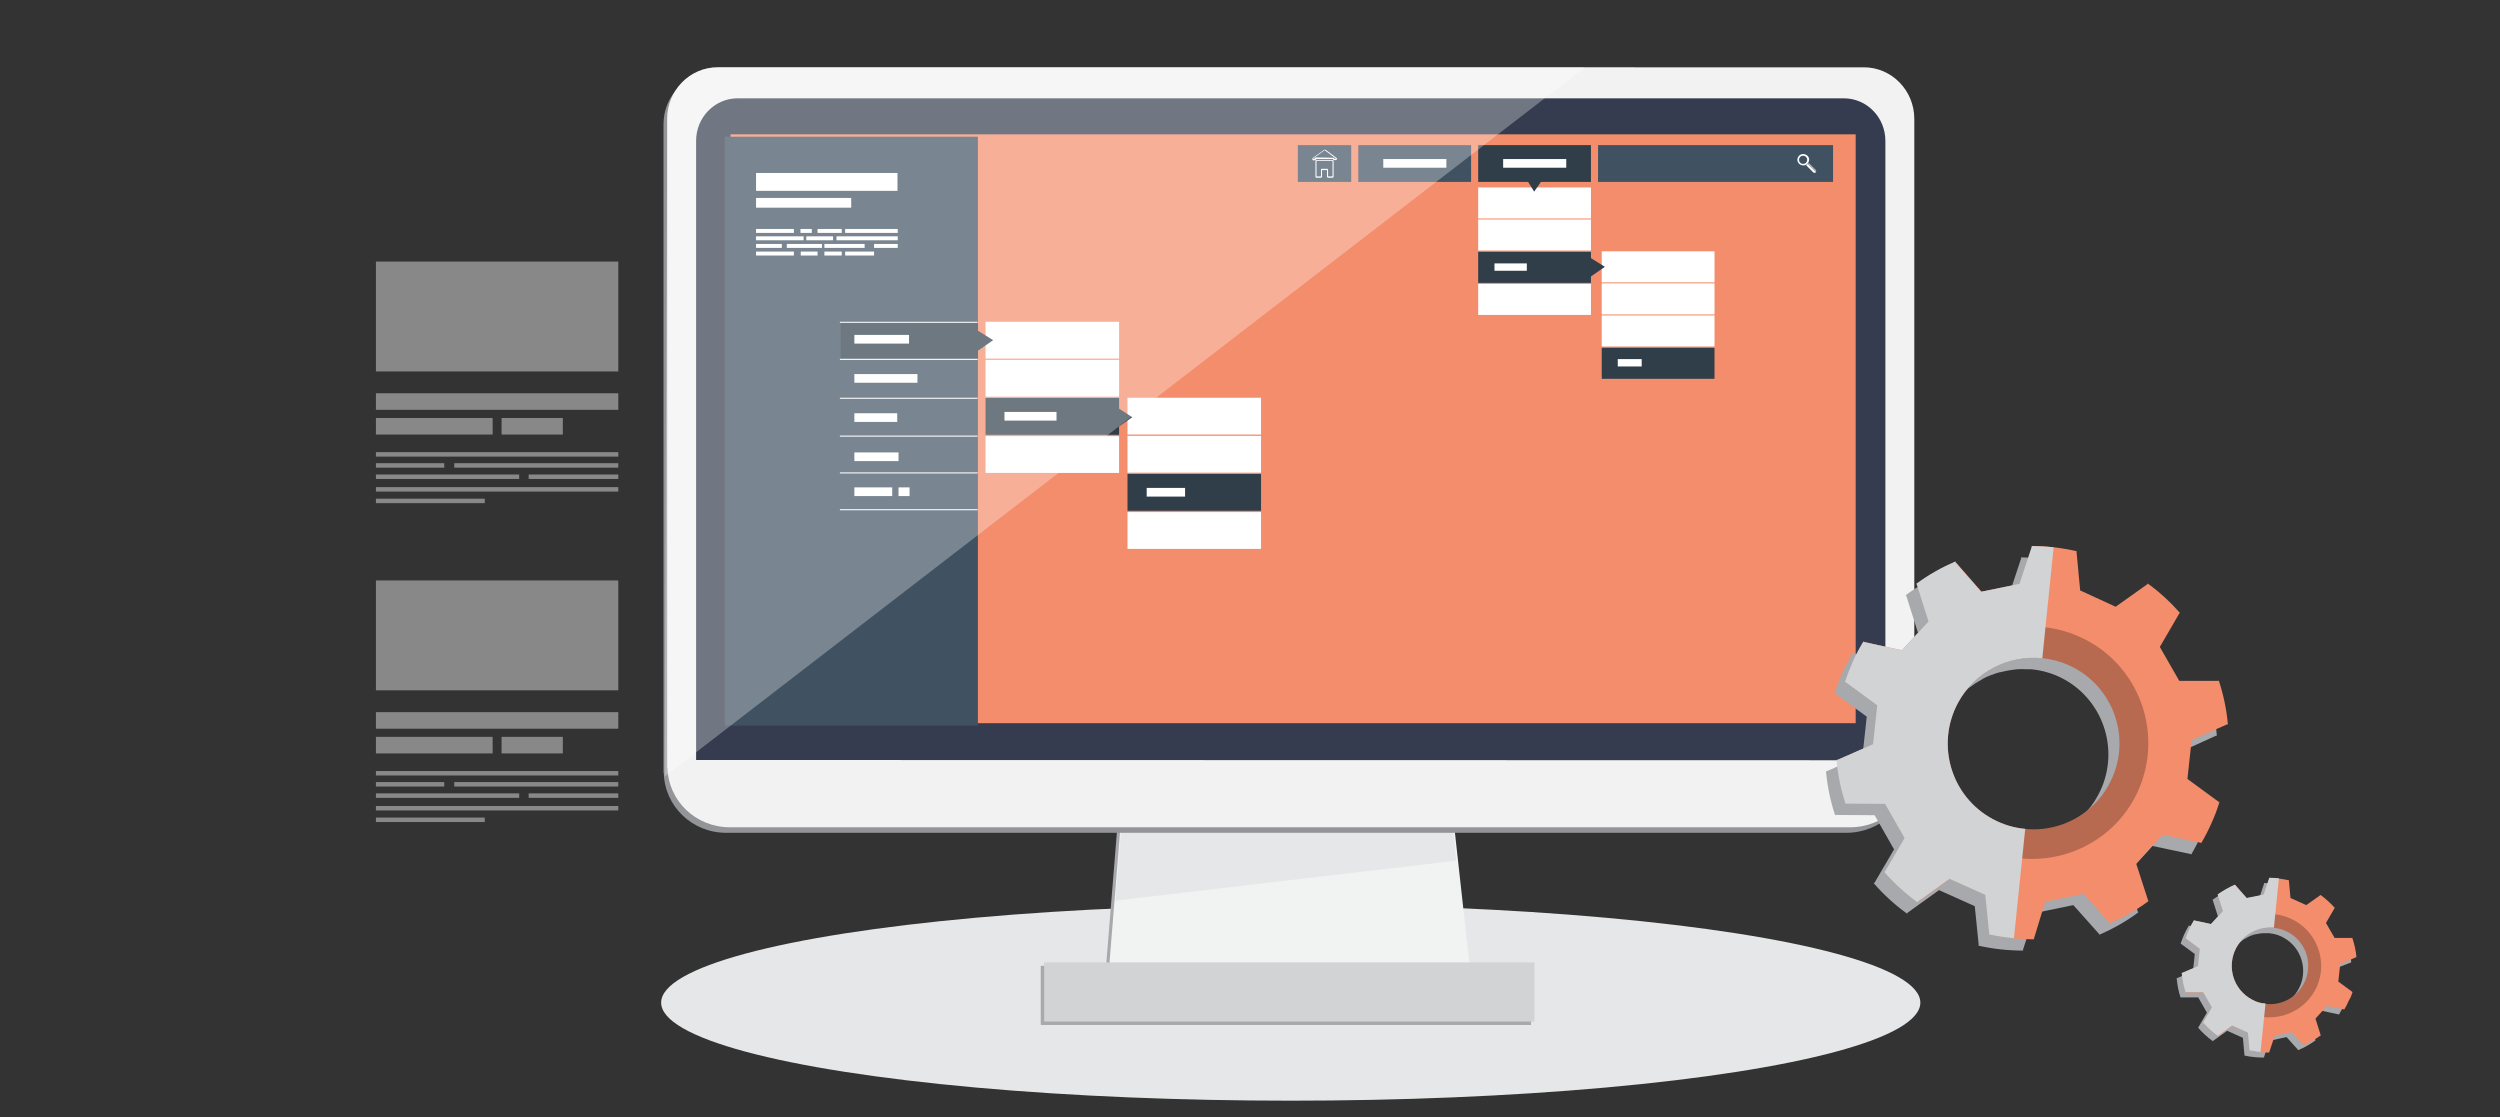 <?xml version="1.0" encoding="utf-8"?>
<!-- Generator: Adobe Illustrator 25.2.3, SVG Export Plug-In . SVG Version: 6.00 Build 0)  -->
<svg version="1.1" id="Ñëîé_1" xmlns="http://www.w3.org/2000/svg" xmlns:xlink="http://www.w3.org/1999/xlink" x="0px" y="0px"
	 viewBox="0 0 951 425" style="enable-background:new 0 0 951 425;" xml:space="preserve">
<rect x="0" y="0" width="951" height="425" fill="#333333" stroke="none"/>
<style type="text/css">
	.st0{fill:url(#SVGID_1_);}
	.st1{opacity:0.73;fill:url(#SVGID_2_);}
	.st2{opacity:0.36;fill:url(#SVGID_3_);}
	.st3{fill:url(#SVGID_4_);}
	.st4{fill:url(#SVGID_5_);}
	.st5{fill:url(#SVGID_6_);}
	.st6{fill:#BEBBF8;}
	.st7{fill:url(#SVGID_7_);}
	.st8{fill:#FFFFFF;}
	.st9{fill:url(#SVGID_8_);}
	.st10{fill:url(#SVGID_9_);}
	.st11{fill:url(#SVGID_10_);}
	.st12{opacity:0.36;fill:url(#SVGID_11_);}
	.st13{fill:url(#SVGID_12_);}
	.st14{fill:url(#SVGID_13_);}
	.st15{fill:url(#SVGID_14_);}
	.st16{opacity:0.35;}
	.st17{fill:#D8E8EF;}
	.st18{fill:url(#SVGID_15_);}
	.st19{opacity:0.39;fill:url(#SVGID_16_);}
	.st20{opacity:0.41;fill:url(#SVGID_17_);}
	.st21{opacity:0.6;fill:url(#SVGID_18_);}
	.st22{opacity:0.6;fill:url(#SVGID_19_);}
	.st23{opacity:0.6;fill:url(#SVGID_20_);}
	.st24{opacity:0.6;fill:url(#SVGID_21_);}
	.st25{opacity:0.6;fill:url(#SVGID_22_);}
	.st26{opacity:0.36;fill:url(#SVGID_23_);}
	.st27{opacity:0.41;fill:url(#SVGID_24_);}
	.st28{opacity:0.36;fill:url(#SVGID_25_);}
	.st29{opacity:0.36;fill:url(#SVGID_26_);}
	.st30{opacity:0.36;fill:url(#SVGID_27_);}
	.st31{opacity:0.36;fill:url(#SVGID_28_);}
	.st32{opacity:0.31;fill:url(#SVGID_29_);}
	.st33{fill:url(#SVGID_30_);}
	.st34{fill:url(#SVGID_31_);}
	.st35{opacity:0.31;fill:url(#SVGID_32_);}
	.st36{fill:url(#SVGID_33_);}
	.st37{fill:url(#SVGID_34_);}
	.st38{fill:url(#SVGID_35_);}
	.st39{opacity:0.81;}
	.st40{fill:#DCEDFF;}
	.st41{fill:url(#SVGID_36_);}
	.st42{fill:url(#SVGID_37_);}
	.st43{fill:url(#SVGID_38_);}
	.st44{opacity:0.63;fill:url(#SVGID_39_);}
	.st45{fill:url(#SVGID_40_);}
	.st46{opacity:0.63;fill:url(#SVGID_41_);}
	.st47{fill:url(#SVGID_42_);}
	.st48{opacity:0.63;fill:url(#SVGID_43_);}
	.st49{fill:url(#SVGID_44_);}
	.st50{opacity:0.63;fill:url(#SVGID_45_);}
	.st51{opacity:0.63;fill:url(#SVGID_46_);}
	.st52{opacity:0.38;fill:#DCEDFF;}
	.st53{fill:url(#SVGID_47_);}
	.st54{fill:#D2E0FF;}
	.st55{fill:#B7C9EA;}
	.st56{fill:url(#SVGID_48_);}
	.st57{fill:url(#SVGID_49_);}
	.st58{opacity:0.38;fill:url(#SVGID_50_);}
	.st59{fill:#D8D5FF;}
	.st60{fill:#FF8C00;}
	.st61{fill:#C8CADC;}
	.st62{fill:#FEFEFD;}
	.st63{fill:#888888;}
	.st64{fill:#8676A7;}
	.st65{fill:#FF88AE;}
	.st66{fill:#5CBEFF;}
	.st67{fill:#F8CE82;}
	.st68{fill:#BCBCBC;}
	.st69{opacity:0.73;fill:url(#SVGID_51_);}
	.st70{opacity:0.36;fill:url(#SVGID_52_);}
	.st71{fill:url(#SVGID_53_);}
	.st72{fill:url(#SVGID_54_);}
	.st73{fill:url(#SVGID_55_);}
	.st74{fill:url(#SVGID_56_);}
	.st75{fill:url(#SVGID_57_);}
	.st76{opacity:0.39;fill:#FFFFFF;}
	.st77{opacity:0.41;fill:#FFFFFF;}
	.st78{opacity:0.6;fill:url(#SVGID_58_);}
	.st79{opacity:0.6;fill:url(#SVGID_59_);}
	.st80{opacity:0.6;fill:url(#SVGID_60_);}
	.st81{opacity:0.6;fill:url(#SVGID_61_);}
	.st82{opacity:0.6;fill:url(#SVGID_62_);}
	.st83{opacity:0.31;fill:url(#SVGID_63_);}
	.st84{fill:url(#SVGID_64_);}
	.st85{fill:url(#SVGID_65_);}
	.st86{opacity:0.31;fill:url(#SVGID_66_);}
	.st87{fill:url(#SVGID_67_);}
	.st88{fill:url(#SVGID_68_);}
	.st89{fill:url(#SVGID_69_);}
	.st90{fill:#A7A9AC;}
	.st91{fill:#F15A5A;}
	.st92{fill:#F3947D;}
	.st93{fill:#F0795C;}
	.st94{fill:#F9C9BE;}
	.st95{fill:#B45B45;}
	.st96{fill:#F6AF9D;}
	.st97{fill:#231F20;}
	.st98{fill:#B55435;}
	.st99{fill:#F17046;}
	.st100{fill:#793823;}
	.st101{fill:#303E4A;}
	.st102{fill:#405262;}
	.st103{fill:#202931;}
	.st104{fill:#ECF0F1;}
	.st105{fill:#FBFCFC;}
	.st106{fill:#B1B4B5;}
	.st107{fill:#E6E7E8;}
	.st108{fill:#F7DC6F;}
	.st109{fill:#F1C40F;}
	.st110{fill:#F48D6B;}
	.st111{fill:#2E86A4;}
	.st112{fill:#F6A489;}
	.st113{fill:#1F5A6E;}
	.st114{fill:#4E767E;}
	.st115{fill:#8BD1E9;}
	.st116{fill:#86B1B9;}
	.st117{fill:#64C2E2;}
	.st118{fill:#F1F2F2;}
	.st119{clip-path:url(#SVGID_71_);fill:#D1D3D4;}
	.st120{fill:#17212B;}
	.st121{fill:#2D4255;}
	.st122{fill:#6D6E71;}
	.st123{fill:#E74C3C;}
	.st124{fill:#F1582C;}
	.st125{fill:#298299;}
	.st126{fill:#36ADCC;}
	.st127{fill:#B76A50;}
	.st128{fill:#BCBEC0;}
	.st129{clip-path:url(#SVGID_73_);}
	.st130{fill:url(#SVGID_74_);}
	.st131{fill:url(#SVGID_75_);}
	.st132{fill:#3C3019;}
	.st133{fill:#EFC164;}
	.st134{clip-path:url(#SVGID_77_);}
	.st135{fill:url(#SVGID_78_);}
	.st136{fill:url(#SVGID_79_);}
	.st137{fill:url(#SVGID_80_);}
	.st138{fill:#69AFC4;}
	.st139{fill:#337488;}
	.st140{fill:#449BB5;}
	.st141{fill:#F9C82E;}
	.st142{fill:#F9E6C1;}
	.st143{fill:#F5DAA2;}
	.st144{fill:#B3914B;}
	.st145{clip-path:url(#SVGID_82_);}
	.st146{fill:url(#SVGID_83_);}
	.st147{fill:url(#SVGID_84_);}
	.st148{fill:url(#SVGID_85_);}
	.st149{fill:#FFD800;}
	.st150{fill:#FFF7CC;}
	.st151{fill:#32333B;}
	.st152{fill:#ADADB1;}
	.st153{clip-path:url(#SVGID_87_);}
	.st154{fill:url(#SVGID_88_);}
	.st155{fill:url(#SVGID_89_);}
	.st156{fill:#FFFCF5;}
	.st157{fill:#B4B4B4;}
	.st158{fill:#0CC6E8;}
	.st159{fill:#444444;}
	.st160{clip-path:url(#SVGID_91_);}
	.st161{fill:#F2B33D;}
	.st162{fill:#043D5D;}
	.st163{fill:#EB5055;}
	.st164{fill:#F7D18B;}
	.st165{fill:url(#SVGID_92_);}
	.st166{fill:url(#SVGID_93_);}
	.st167{fill:#C7C4BE;}
	.st168{fill:#F2EFE9;}
	.st169{fill:#939598;}
	.st170{clip-path:url(#SVGID_95_);}
	.st171{fill:#030B0F;}
	.st172{fill:#0B2C3C;}
	.st173{fill:#A33A2F;}
	.st174{fill:url(#SVGID_96_);}
	.st175{fill:#D94D3F;}
	.st176{fill:#361310;}
	.st177{fill:url(#SVGID_97_);}
	.st178{fill:url(#SVGID_98_);}
	.st179{fill:url(#SVGID_99_);}
	.st180{fill:url(#SVGID_100_);}
	.st181{fill:#FFCF01;}
	.st182{clip-path:url(#SVGID_102_);}
	.st183{fill:#FABDBB;}
	.st184{fill:#7A2D2B;}
	.st185{fill:#F35955;}
	.st186{fill:#6D2720;}
	.st187{fill:url(#SVGID_103_);}
	.st188{fill:url(#SVGID_104_);}
	.st189{fill:url(#SVGID_105_);}
	.st190{fill:#818E99;}
	.st191{fill:#A97C50;}
	.st192{fill:#CBB096;}
	.st193{fill:#D1D3D4;}
	.st194{fill:#E86F40;}
	.st195{fill:#F2F2F2;}
	.st196{fill:#353C4F;}
	.st197{opacity:0.3;fill:#FFFFFF;}
</style>
<g>
	<g>
		<ellipse class="st107" cx="491" cy="381.4" rx="239.5" ry="37.3"/>
		<path class="st107" d="M663.4,381.4c0,14.8-77.2,26.9-172.4,26.9c-95.2,0-172.4-12-172.4-26.9c0-14.8,77.2-26.9,172.4-26.9
			C586.2,354.5,663.4,366.5,663.4,381.4z"/>
		<path class="st107" d="M618.6,381.4c0,11-57.1,19.9-127.6,19.9c-70.5,0-127.6-8.9-127.6-19.9c0-11,57.1-19.9,127.6-19.9
			C561.5,361.5,618.6,370.4,618.6,381.4z"/>
	</g>
	<g>
		<polygon class="st90" points="546.2,264.3 429.1,264.3 420.4,371.8 558.1,371.8 		"/>
		<rect x="395.9" y="367.4" class="st90" width="186.5" height="22.5"/>
		<polygon class="st118" points="547.5,263 430.4,263 421.7,370.5 559.4,370.5 		"/>
		<rect x="397.2" y="366.1" class="st193" width="186.5" height="22.5"/>
		<polygon class="st107" points="553.9,327.4 547.9,263 430.8,263 424.3,342.6 		"/>
		<path class="st169" d="M726.9,274.4V47.2c0-10.8-8.6-19.6-19.2-19.6H271.6c-10.6,0-19.2,8.8-19.2,19.6v227.2c0,9.3,0,16.8,0,16.8
			l0,2.8h0.1c0.3,12.7,10.8,22.8,23.7,22.8h426.1c13.1,0,24.4-10.4,24.4-23.3h0v-2.2C726.8,291.2,726.9,283.6,726.9,274.4z"/>
		<path class="st195" d="M728.2,272.4V45.2c0-10.8-8.6-19.6-19.2-19.6H273c-10.6,0-19.2,8.8-19.2,19.6v227.2c0,9.3,0,16.8,0,16.8
			l0,2.8h0.1c0.3,12.7,10.8,22.7,23.8,22.7h426.1c13.1,0,24.4-10.4,24.4-23.2h0v-2.2C728.1,289.3,728.2,281.6,728.2,272.4z"/>
		<path class="st196" d="M717.2,53.6c0-9-7.1-16.2-15.8-16.2H280.6c-8.7,0-15.8,7.2-15.8,16.2v219.3c0,9,0,16.2,0,16.2l452.3,0.1
			c0,0,0.1-7.3,0.1-16.3V53.6z"/>
		<rect x="277.9" y="51.1" class="st110" width="428" height="224"/>
		<rect x="275.7" y="52" class="st102" width="96.3" height="224"/>
		<rect x="287.6" y="65.8" class="st8" width="53.8" height="6.8"/>
		<rect x="287.6" y="75.3" class="st8" width="36.2" height="3.7"/>
		<rect x="287.6" y="87.1" class="st8" width="14.4" height="1.5"/>
		<rect x="304.5" y="87.1" class="st8" width="4.3" height="1.5"/>
		<rect x="311" y="87.1" class="st8" width="9.2" height="1.5"/>
		<rect x="321.5" y="87.1" class="st8" width="20" height="1.5"/>
		<rect x="287.6" y="89.9" class="st8" width="18.1" height="1.5"/>
		<rect x="306.7" y="89.9" class="st8" width="10.2" height="1.5"/>
		<rect x="318.2" y="89.9" class="st8" width="23.3" height="1.5"/>
		<rect x="287.6" y="92.8" class="st8" width="9.8" height="1.5"/>
		<rect x="299.3" y="92.8" class="st8" width="13.4" height="1.5"/>
		<rect x="313.6" y="92.8" class="st8" width="15.3" height="1.5"/>
		<rect x="332.5" y="92.8" class="st8" width="9" height="1.5"/>
		<rect x="287.6" y="95.7" class="st8" width="14.4" height="1.5"/>
		<rect x="304.6" y="95.7" class="st8" width="6.4" height="1.5"/>
		<rect x="313.6" y="95.7" class="st8" width="6.6" height="1.5"/>
		<rect x="321.5" y="95.7" class="st8" width="11" height="1.5"/>
		<g>
			<rect x="319.5" y="151.3" class="st8" width="52.4" height="0.4"/>
		</g>
		<g>
			<rect x="319.5" y="165.7" class="st8" width="52.4" height="0.4"/>
		</g>
		<g>
			<rect x="319.5" y="179.7" class="st8" width="52.4" height="0.4"/>
		</g>
		<g>
			<rect x="319.5" y="193.7" class="st8" width="52.4" height="0.4"/>
		</g>
		<rect x="325" y="142.3" class="st8" width="24" height="3.3"/>
		<rect x="325" y="157.2" class="st8" width="16.3" height="3.3"/>
		<rect x="325" y="172.1" class="st8" width="16.8" height="3.3"/>
		<rect x="325" y="185.4" class="st8" width="14.4" height="3.3"/>
		<rect x="341.8" y="185.4" class="st8" width="4.2" height="3.3"/>
		<rect x="319.8" y="122.4" class="st101" width="52.2" height="13.9"/>
		<g>
			<rect x="319.5" y="122.4" class="st8" width="52.4" height="0.4"/>
		</g>
		<g>
			<rect x="319.5" y="136.5" class="st8" width="52.4" height="0.4"/>
		</g>
		<rect x="325" y="127.4" class="st8" width="20.8" height="3.3"/>
		<rect x="374.9" y="122.4" class="st8" width="50.8" height="14"/>
		<rect x="374.9" y="136.9" class="st8" width="50.8" height="14"/>
		<rect x="374.9" y="151.4" class="st101" width="50.8" height="14"/>
		<rect x="374.9" y="165.9" class="st8" width="50.8" height="14"/>
		<polygon class="st101" points="377.8,129.4 372,125.8 372,133.4 		"/>
		<rect x="382.1" y="127.9" class="st8" width="24" height="3.3"/>
		<rect x="382.1" y="142.3" class="st8" width="19.8" height="3.3"/>
		<rect x="382.1" y="156.7" class="st8" width="19.8" height="3.3"/>
		<rect x="382.1" y="171" class="st8" width="13.5" height="3.3"/>
		<rect x="428.9" y="151.3" class="st8" width="50.8" height="14"/>
		<rect x="428.9" y="165.8" class="st8" width="50.8" height="14"/>
		<rect x="428.9" y="180.3" class="st101" width="50.8" height="14"/>
		<rect x="428.9" y="194.8" class="st8" width="50.8" height="14"/>
		<rect x="436.2" y="156.8" class="st8" width="16.1" height="3.3"/>
		<rect x="436.2" y="171.2" class="st8" width="24" height="3.3"/>
		<rect x="436.2" y="185.6" class="st8" width="14.6" height="3.3"/>
		<rect x="436.2" y="199.9" class="st8" width="10.8" height="3.3"/>
		<rect x="562.3" y="71.3" class="st8" width="42.9" height="11.8"/>
		<rect x="562.3" y="83.5" class="st8" width="42.9" height="11.8"/>
		<rect x="562.3" y="95.8" class="st101" width="42.9" height="11.8"/>
		<rect x="562.3" y="108" class="st8" width="42.9" height="11.8"/>
		<rect x="568.5" y="75.9" class="st8" width="13.6" height="2.8"/>
		<rect x="568.5" y="88" class="st8" width="20.3" height="2.8"/>
		<rect x="568.5" y="100.2" class="st8" width="12.3" height="2.8"/>
		<rect x="568.5" y="112.3" class="st8" width="9.1" height="2.8"/>
		<rect x="609.3" y="95.6" class="st8" width="42.9" height="11.8"/>
		<rect x="609.3" y="107.8" class="st8" width="42.9" height="11.8"/>
		<rect x="609.3" y="120" class="st8" width="42.9" height="11.8"/>
		<rect x="609.3" y="132.3" class="st101" width="42.9" height="11.8"/>
		<rect x="615.4" y="100.2" class="st8" width="13.6" height="2.8"/>
		<rect x="615.4" y="112.3" class="st8" width="20.3" height="2.8"/>
		<rect x="615.4" y="124.4" class="st8" width="12.3" height="2.8"/>
		<rect x="615.4" y="136.6" class="st8" width="9.1" height="2.8"/>
		<polygon class="st101" points="430.7,158.7 425,155 425,162.7 		"/>
		<rect x="493.7" y="55.2" class="st102" width="20.3" height="14"/>
		<rect x="516.7" y="55.2" class="st102" width="42.9" height="14"/>
		<rect x="562.3" y="55.2" class="st101" width="42.9" height="14"/>
		<rect x="607.9" y="55.2" class="st102" width="89.4" height="14"/>
		<rect x="526.2" y="60.5" class="st8" width="24" height="3.3"/>
		<rect x="571.8" y="60.5" class="st8" width="24" height="3.3"/>
		<path class="st8" d="M508.1,60.9l-0.6,0c-0.2,0-0.4-0.2-0.4-0.4l-6.5,0c0,0.3-0.2,0.5-0.4,0.5l-0.6,0c-0.2,0-0.4-0.2-0.4-0.4
			c0-0.2,0.1-0.5,0.3-0.6l4.2-3c0.2-0.1,0.5-0.1,0.6,0l4,3c0.2,0.1,0.3,0.3,0.3,0.5C508.5,60.7,508.3,60.9,508.1,60.9z M507.1,60
			c0.1,0,0.2,0,0.3,0.1c0.1,0.1,0.1,0.2,0.1,0.3l0.6,0c0-0.1,0-0.2-0.1-0.2l-4.3-3.2l0.1,0.2l-4.2,3c0,0-0.1,0.1-0.1,0.2l0.6,0
			c0-0.3,0.2-0.5,0.4-0.5L507.1,60z M506.9,67.6h-1.7c-0.2,0-0.4-0.2-0.4-0.4v-2.5l-1.9,0v2.5c0,0.2-0.2,0.4-0.4,0.4h-1.7
			c-0.2,0-0.4-0.2-0.4-0.4l0-5.9c0-0.1,0-0.2,0.1-0.3c0.1-0.1,0.2-0.1,0.3-0.1l6.1,0c0.1,0,0.2,0,0.3,0.1c0.1,0.1,0.1,0.2,0.1,0.3
			v5.9C507.3,67.4,507.1,67.6,506.9,67.6z M502.9,64.2l1.9,0c0.2,0,0.4,0.2,0.4,0.4v2.5h1.7l0-5.9l-6.1,0l0,5.9l1.7,0v-2.5
			C502.4,64.4,502.6,64.2,502.9,64.2z"/>
		<path class="st8" d="M684.4,59.2c-0.9,0.9-0.9,2.2,0,3.1c0.7,0.7,1.8,0.8,2.6,0.4c0.2-0.1,0.3-0.2,0.5-0.4
			c0.1-0.1,0.3-0.3,0.4-0.5c0.5-0.8,0.4-1.9-0.4-2.6C686.6,58.4,685.2,58.4,684.4,59.2z M687,61.9c-0.6,0.6-1.6,0.6-2.2,0
			c-0.6-0.6-0.6-1.6,0-2.2c0.6-0.6,1.6-0.6,2.2,0C687.6,60.3,687.6,61.3,687,61.9z M688.1,62.1l2.6,2.6c0.1,0.1,0.2,0.3,0.2,0.5
			l-3-3c0-0.1,0.1-0.1,0.1-0.2C688,62,688.1,62.1,688.1,62.1z M690.8,65.4c0,0.1-0.1,0.1-0.1,0.2c-0.2,0.2-0.6,0.2-0.9,0l-2.6-2.6
			c-0.1-0.1-0.1-0.1-0.1-0.2c0.2-0.1,0.3-0.2,0.5-0.4c0-0.1,0.1-0.1,0.1-0.1L690.8,65.4z"/>
		<polygon class="st101" points="583.6,72.9 580,67.1 587.6,67.1 		"/>
		<polygon class="st101" points="610.5,101.5 604.7,97.9 604.7,105.5 		"/>
		<path class="st197" d="M602.9,25.6H273c-10.6,0-19.2,8.8-19.2,19.6l-1,250.2L602.9,25.6z"/>
	</g>
	<g>
		<path class="st90" d="M843.1,279.8l0.2,0.1c-0.5-5.8-1.7-11.4-3.5-16.9l-0.1,0.2l-14.9,0l-7.4-12.9l7.5-12.9l0.2,0
			c-3.6-4.2-7.8-8-12.4-11.3l0,0.3l-12.1,8.7l-13.5-6.2l-1.4-14.8l0.2-0.1c-2.9-0.7-5.8-1.2-8.7-1.5v0c-2.8-0.3-5.7-0.4-8.5-0.5
			l0.2,0.2l-4.7,14.2l-14.6,3l-9.8-11.2l0-0.3c-5.3,2.3-10.3,5.1-15,8.6l0.3,0l4.5,14.2l-10.1,11l-14.6-3.2l0-0.3
			c-1.5,2.5-3,5.2-4.2,8c-1.1,2.6-2.1,5.1-2.9,7.7l0.3-0.1l12,8.8l-1.6,14.8l-13.7,6l-0.2-0.1c0.5,5.8,1.7,11.5,3.5,16.9l0.1-0.2
			l14.9,0.1l7.4,13l-7.5,12.8l-0.3,0c3.7,4.3,8.1,8.3,12.8,11.7l0-0.3l12.1-8.7l13.6,6.1l1.5,14.8l-0.2,0.2
			c5.7,1.3,11.5,1.9,17.2,1.9l-0.2-0.2l4.6-14.1l14.6-3l9.9,11.1l-0.1,0.2c5.3-2.3,10.3-5.1,15-8.6l-0.2,0l-4.5-14.2l10-11l14.6,3.1
			l0.1,0.2c1.5-2.5,2.8-5.1,4-7.8c1.2-2.6,2.2-5.3,3-8l-0.2,0.1l-12-8.8l1.6-14.8L843.1,279.8z M798.1,302.5
			c-6.4,12-19.3,18.3-32.1,17l0,0c-2.1-0.2-4.1-0.6-6.2-1.2c-2-0.6-4.1-1.4-6-2.5c-15.9-8.5-21.8-28.3-13.3-44.2
			c1-1.8,2.1-3.4,3.4-5c0.4-0.5,0.8-0.9,1.2-1.3c0.9-1,2-2,3-2.9c0.4-0.4,0.9-0.8,1.4-1.1c1.3-1,2.7-1.9,4.2-2.7
			c0.2-0.1,0.4-0.3,0.6-0.4c1.6-0.9,3.3-1.5,5.1-2.1c0.6-0.2,1.3-0.4,2-0.5c1.2-0.3,2.3-0.5,3.5-0.7c0.7-0.1,1.5-0.2,2.2-0.3
			c1.3-0.1,2.6-0.1,4,0c0.6,0,1.1,0,1.7,0l0,0c4.1,0.4,8.3,1.6,12.2,3.7C800.7,266.8,806.7,286.6,798.1,302.5z"/>
		<g>
			<path class="st127" d="M798.9,235.7c-26-14-58.4-4.3-72.4,21.7c-14,26-4.3,58.4,21.7,72.4c26,14,58.4,4.3,72.4-21.7
				C834.6,282.2,824.9,249.7,798.9,235.7z M758.1,311.6c-15.9-8.5-21.8-28.3-13.3-44.2c8.6-15.9,28.4-21.8,44.3-13.3
				c15.9,8.6,21.8,28.4,13.2,44.2C793.8,314.2,774,320.1,758.1,311.6z"/>
			<path class="st110" d="M844.3,305l-0.2,0.1l-12-8.8l1.6-14.8l13.6-6l0.2,0.2c-0.5-5.8-1.7-11.5-3.5-16.9l-0.1,0.2l-14.9,0
				l-7.4-12.9l7.5-12.9l0.2,0c-3.6-4.1-7.8-8-12.4-11.3l0,0.3l-12.1,8.6l-13.5-6.2l-1.4-14.8l0.2-0.1c-5.7-1.3-11.5-2-17.2-2
				l0.2,0.2l-4.7,14.2l-14.6,3l-9.8-11.2l0-0.3c-5.3,2.3-10.3,5.1-15,8.6l0.3,0l4.5,14.2l-10.1,11l-14.6-3.2l0-0.3
				c-1.5,2.5-3,5.2-4.2,8c-1.1,2.6-2.1,5.1-2.9,7.7l0.3-0.1l12,8.8l-1.6,14.8l-13.7,6l-0.2-0.1c0.5,5.8,1.7,11.5,3.5,16.9l0.1-0.2
				l14.9,0.1l7.4,13l-7.5,12.8l-0.3,0c3.7,4.3,8.1,8.3,12.8,11.7l0-0.3l12.1-8.7l13.6,6.1l1.5,14.8l-0.2,0.2
				c5.7,1.3,11.5,1.9,17.2,1.9l-0.2-0.2L778,343l14.6-3l9.9,11.1l-0.1,0.2c5.3-2.3,10.3-5.1,15-8.6l-0.2,0l-4.6-14.2l10-11l14.6,3.1
				l0.1,0.2c1.5-2.5,2.8-5.1,4-7.8C842.5,310.4,843.5,307.7,844.3,305z M755,322.9c-22.3-10-32.3-36.2-22.4-58.4
				c10-22.3,36.1-32.3,58.4-22.3c22.3,9.9,32.3,36.1,22.4,58.5C803.5,322.9,777.3,332.8,755,322.9z"/>
			<path class="st193" d="M758.1,311.6c-15.9-8.5-21.8-28.3-13.3-44.2c6.5-12,19.3-18.3,32.1-17l4.3-42.2c-2.8-0.3-5.7-0.4-8.5-0.5
				l0.2,0.2l-4.7,14.2l-14.6,3l-9.8-11.2l0-0.3c-5.3,2.3-10.3,5.1-15,8.6l0.3,0l4.5,14.2l-10.1,11l-14.6-3.2l0-0.3
				c-1.5,2.5-3,5.2-4.2,8c-1.1,2.6-2.1,5.1-2.9,7.7l0.3-0.1l12,8.8l-1.6,14.8l-13.7,6l-0.2-0.1c0.5,5.8,1.7,11.5,3.5,16.9l0.1-0.2
				l14.9,0.1l7.4,13l-7.5,12.8l-0.3,0c3.7,4.3,8.1,8.3,12.8,11.7l0-0.3l12.1-8.7l13.6,6.1l1.5,14.8l-0.2,0.2
				c3.2,0.7,6.4,1.2,9.6,1.5l4.3-41.6C766.1,314.9,762,313.7,758.1,311.6z"/>
		</g>
	</g>
	<g>
		<path class="st90" d="M894.4,366.1L894.4,366.1c-0.1-2.5-0.7-5-1.5-7.5l-0.1,0.1l-6.6,0l-3.3-5.7l3.3-5.7l0.1,0
			c-1.6-1.8-3.5-3.6-5.5-5l0,0.1l-5.4,3.8l-6-2.7l-0.6-6.6l0.1-0.1c-1.3-0.3-2.6-0.5-3.9-0.7v0c-1.3-0.1-2.5-0.2-3.8-0.2l0.1,0.1
			l-2.1,6.3l-6.5,1.3l-4.4-5l0-0.1c-2.3,1-4.6,2.3-6.7,3.8l0.1,0l2,6.3l-4.5,4.9l-6.5-1.4l0-0.1c-0.7,1.1-1.3,2.3-1.9,3.6
			c-0.5,1.1-0.9,2.3-1.3,3.4l0.1,0l5.3,3.9l-0.7,6.6l-6.1,2.6l-0.1-0.1c0.2,2.6,0.7,5.1,1.5,7.5l0.1-0.1l6.6,0l3.3,5.8l-3.3,5.7
			l-0.1,0c1.7,1.9,3.6,3.7,5.7,5.2l0-0.1l5.4-3.9l6,2.7l0.6,6.6l-0.1,0.1c2.5,0.6,5.1,0.8,7.6,0.8l-0.1-0.1l2.1-6.3l6.5-1.4l4.4,4.9
			l0,0.1c2.4-1,4.6-2.3,6.7-3.8l-0.1,0l-2-6.3l4.4-4.9l6.5,1.4l0,0.1c0.7-1.1,1.3-2.3,1.8-3.5c0.5-1.2,1-2.3,1.3-3.5l-0.1,0
			l-5.3-3.9l0.7-6.6L894.4,366.1z M874.4,376.2c-2.9,5.3-8.6,8.1-14.2,7.6l0,0c-0.9-0.1-1.8-0.3-2.7-0.5c-0.9-0.3-1.8-0.6-2.7-1.1
			c-7.1-3.8-9.7-12.6-5.9-19.7c0.4-0.8,0.9-1.5,1.5-2.2c0.2-0.2,0.3-0.4,0.5-0.6c0.4-0.5,0.9-0.9,1.3-1.3c0.2-0.2,0.4-0.3,0.6-0.5
			c0.6-0.5,1.2-0.9,1.9-1.2c0.1-0.1,0.2-0.1,0.3-0.2c0.7-0.4,1.5-0.7,2.2-0.9c0.3-0.1,0.6-0.2,0.9-0.2c0.5-0.1,1-0.2,1.6-0.3
			c0.3,0,0.7-0.1,1-0.1c0.6,0,1.2,0,1.8,0c0.2,0,0.5,0,0.8,0l0,0c1.8,0.2,3.7,0.7,5.4,1.7C875.5,360.4,878.2,369.2,874.4,376.2z"/>
		<g>
			<path class="st127" d="M874.8,346.6c-11.6-6.2-26-1.9-32.2,9.7c-6.2,11.6-1.9,26,9.7,32.2c11.6,6.2,26,1.9,32.2-9.7
				C890.6,367.2,886.3,352.8,874.8,346.6z M856.6,380.2c-7.1-3.8-9.7-12.6-5.9-19.7c3.8-7.1,12.6-9.7,19.7-5.9
				c7.1,3.8,9.7,12.6,5.9,19.7C872.5,381.4,863.7,384.1,856.6,380.2z"/>
			<path class="st110" d="M894.9,377.3l-0.1,0l-5.3-3.9l0.7-6.6l6.1-2.7l0.1,0.1c-0.2-2.6-0.8-5.1-1.6-7.5l-0.1,0.1l-6.6,0l-3.3-5.7
				l3.3-5.7l0.1,0c-1.6-1.8-3.5-3.5-5.5-5l0,0.1l-5.4,3.8l-6-2.7l-0.6-6.6l0.1-0.1c-2.5-0.6-5.1-0.9-7.6-0.9l0.1,0.1l-2.1,6.3
				l-6.5,1.3l-4.4-5l0-0.1c-2.3,1-4.6,2.3-6.7,3.8l0.1,0l2,6.3l-4.5,4.9l-6.5-1.4l0-0.1c-0.7,1.1-1.3,2.3-1.9,3.6
				c-0.5,1.1-0.9,2.3-1.3,3.4l0.1,0l5.3,3.9l-0.7,6.6l-6.1,2.6l-0.1-0.1c0.2,2.6,0.8,5.1,1.5,7.5l0.1-0.1l6.6,0l3.3,5.8l-3.3,5.7
				l-0.1,0c1.7,1.9,3.6,3.7,5.7,5.2l0-0.1l5.4-3.9l6,2.7l0.6,6.6l-0.1,0.1c2.5,0.6,5.1,0.8,7.6,0.8l-0.1-0.1l2.1-6.3l6.5-1.4
				l4.4,4.9l0,0.1c2.4-1,4.6-2.3,6.7-3.8l-0.1,0l-2-6.3l4.4-4.9l6.5,1.4l0,0.1c0.7-1.1,1.3-2.3,1.8-3.5
				C894.1,379.7,894.6,378.5,894.9,377.3z M855.2,385.3c-9.9-4.4-14.4-16.1-9.9-26c4.4-9.9,16.1-14.4,26-9.9
				c9.9,4.4,14.4,16.1,10,26C876.8,385.3,865.1,389.7,855.2,385.3z"/>
			<path class="st193" d="M856.6,380.2c-7.1-3.8-9.7-12.6-5.9-19.7c2.9-5.3,8.6-8.1,14.3-7.6l1.9-18.8c-1.3-0.1-2.5-0.2-3.8-0.2
				l0.1,0.1l-2.1,6.3l-6.5,1.3l-4.4-5l0-0.1c-2.3,1-4.6,2.3-6.7,3.8l0.1,0l2,6.3l-4.5,4.9l-6.5-1.4l0-0.1c-0.7,1.1-1.3,2.3-1.9,3.6
				c-0.5,1.1-0.9,2.3-1.3,3.4l0.1,0l5.3,3.9l-0.7,6.6l-6.1,2.6l-0.1-0.1c0.2,2.6,0.8,5.1,1.5,7.5l0.1-0.1l6.6,0l3.3,5.8l-3.3,5.7
				l-0.1,0c1.7,1.9,3.6,3.7,5.7,5.2l0-0.1l5.4-3.9l6,2.7l0.6,6.6l-0.1,0.1c1.4,0.3,2.9,0.5,4.3,0.7l1.9-18.5
				C860.1,381.7,858.3,381.2,856.6,380.2z"/>
		</g>
	</g>
	<g>
		<rect x="143" y="220.8" class="st63" width="92.2" height="41.8"/>
		<path class="st63" d="M235.2,277.2H143v-6.3h92.2V277.2z M187.5,280.3H143v6.3h44.4V280.3z M214.1,280.3h-23.3v6.3h23.3V280.3z
			 M235.2,293.3H143v1.7h92.2V293.3z M169,297.5H143v1.7H169V297.5z M235.2,306.6H143v1.7h92.2V306.6z M235.2,297.5h-62.4v1.7h62.4
			V297.5z M197.5,301.8H143v1.7h54.5V301.8z M235.2,301.8h-34.1v1.7h34.1V301.8z M184.4,311H143v1.7h41.4V311z"/>
	</g>
	<g>
		<rect x="143" y="99.5" class="st63" width="92.2" height="41.8"/>
		<path class="st63" d="M235.2,155.9H143v-6.3h92.2V155.9z M187.5,159H143v6.3h44.4V159z M214.1,159h-23.3v6.3h23.3V159z M235.2,172
			H143v1.7h92.2V172z M169,176.2H143v1.7H169V176.2z M235.2,185.3H143v1.7h92.2V185.3z M235.2,176.2h-62.4v1.7h62.4V176.2z
			 M197.5,180.5H143v1.7h54.5V180.5z M235.2,180.5h-34.1v1.7h34.1V180.5z M184.4,189.7H143v1.7h41.4V189.7z"/>
	</g>
</g>
</svg>
